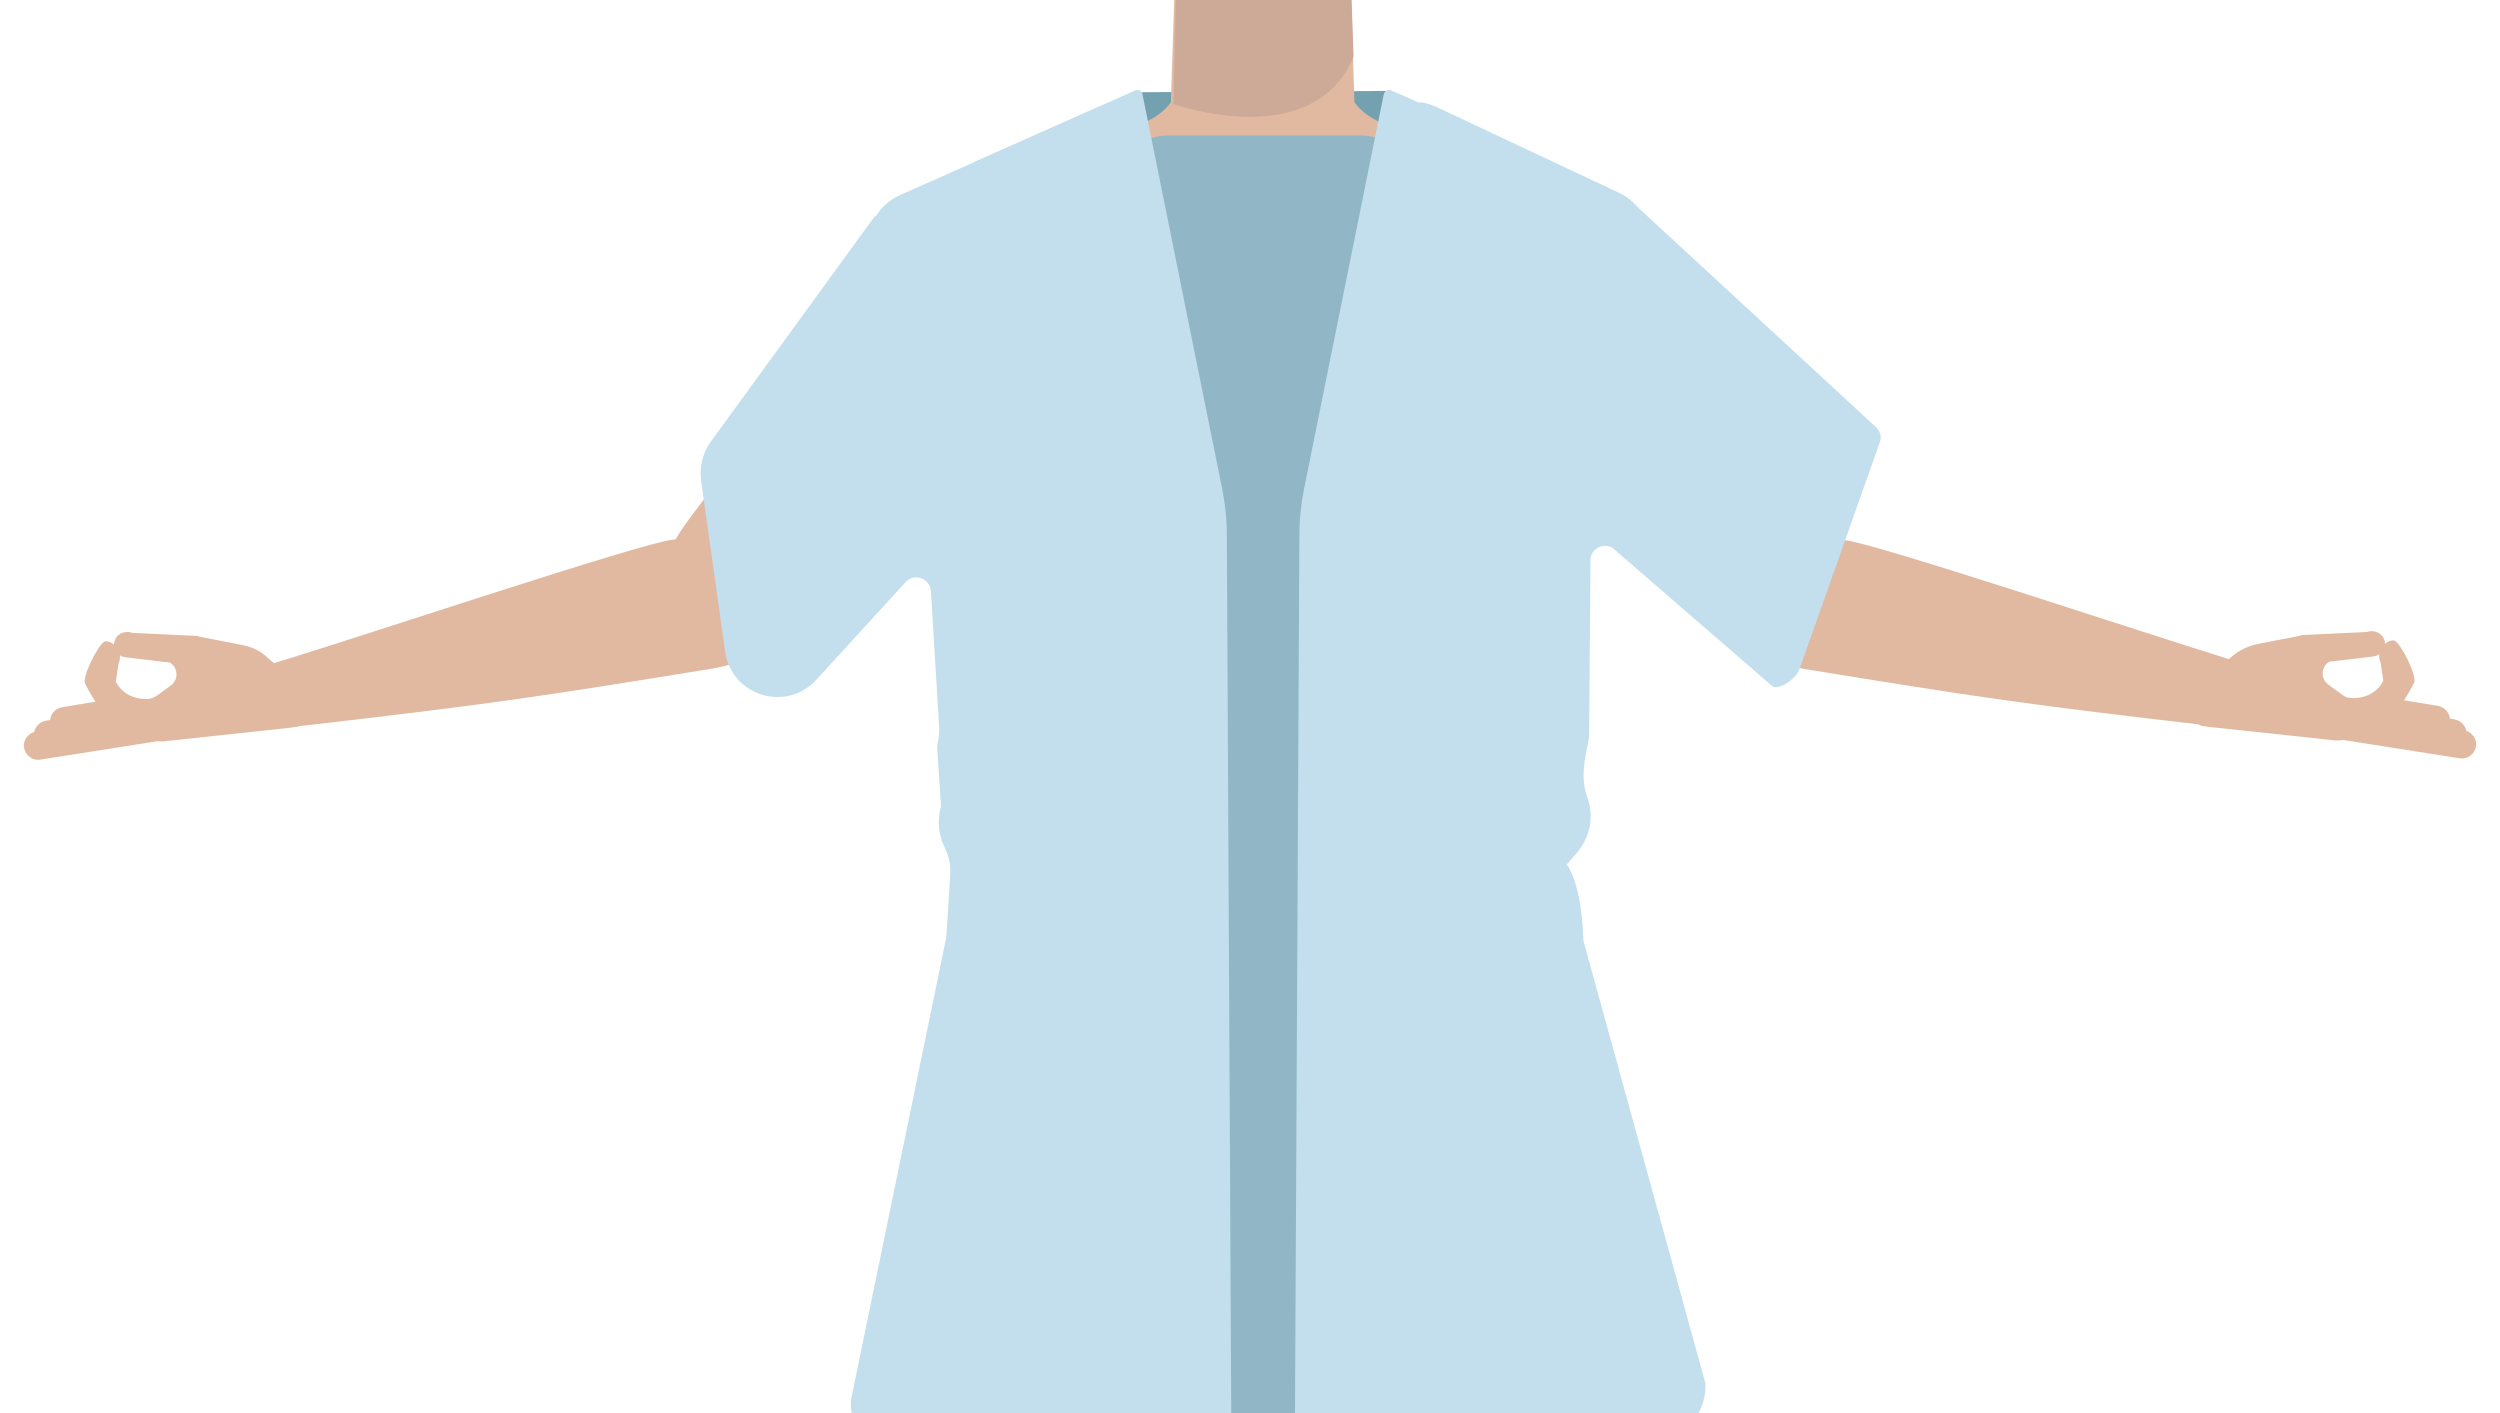 <?xml version="1.0" encoding="utf-8"?>
<!-- Generator: Adobe Illustrator 26.0.3, SVG Export Plug-In . SVG Version: 6.00 Build 0)  -->
<svg version="1.1" id="Calque_9" xmlns="http://www.w3.org/2000/svg" xmlns:xlink="http://www.w3.org/1999/xlink" x="0px" y="0px"
	 viewBox="0 0 572 323.3" style="enable-background:new 0 0 572 323.3;" xml:space="preserve">
<style type="text/css">
	.st0{fill:#74A1AF;}
	.st1{fill:#E0B9A0;}
	.st2{fill:#ED9170;}
	.st3{fill:#CCAA97;}
	.st4{fill:#C3DFED;}
	.st5{fill:#91B7C6;}
</style>
<polygon class="st0" points="260.3,21.1 317.7,20.8 318.9,41.8 260.9,41.8 "/>
<path class="st1" d="M248.4,59.2c-4.3,21.5-18,24.7-25.9,30.9c-12.6,9.9-29.3,38.2-39.7,50.2c-4.9,5.7-18.5,17-27.1,9.2l0,0
	c-10.6-10.6-3-23.9,1.3-29.8c8.6-12,28.3-34.5,34.9-47.8c4.9-9.9,7.6-20.7,23.1-29.8c0,0,15.3-10.1,26.3-3
	C248.2,43.8,250.2,50.4,248.4,59.2L248.4,59.2z"/>
<path class="st2" d="M325.8,59.2c4.3,21.5,18,24.7,25.9,30.9c12.6,9.9,29.3,38.2,39.7,50.2c4.9,5.7,18.5,17,27.1,9.2l0,0
	c10.7-10.6,3-23.9-1.3-29.8c-8.6-12-28.3-34.5-34.9-47.8c-4.9-9.9-7.6-20.7-23.1-29.8c0,0-15.3-10.1-26.3-3
	C325.9,43.8,324,50.4,325.8,59.2L325.8,59.2z"/>
<path class="st1" d="M401.2,135.3c3.4-14.7,14.8-12.4,21-11.7c6.8,0.7,69.6,21.6,86.8,26.9c9.7,3,15,4.3,13.7,10.2
	c-1.1,5.4-11.6,6-15.7,5.5c-44.1-5.1-54.6-6.7-93.9-13.1C394.5,150,400.3,139.1,401.2,135.3z"/>
<path class="st1" d="M174.8,135.2c-3.4-14.7-14.8-12.4-21-11.7c-6.8,0.7-69.6,21.6-86.8,26.9c-9.7,3-15,4.3-13.7,10.2
	c1.1,5.4,11.6,6,15.6,5.5c44.1-5.1,54.6-6.7,93.9-13.1C181.5,149.9,175.7,139,174.8,135.2z"/>
<path class="st1" d="M289,125.8c-5.5-3.6-8-0.6-13.7,2.5c-9.8,5.4-15.8,23.7-26.7,26.2c-3.9,0.9-12.7-15.1-13.7-21.3
	c-1.5-9.3,2.5-27.5-8.4-36.9C217.3,88.4,205,92.6,201,80c-7-22,13.5-38.5,23.4-42.4c15.2-5.9,37.1-5.1,43.5-14.2l0.9-27.7l0.7-20.2
	l18.3-0.8h2.2l18.3,0.8L309-4.3l0.9,27.7c6.4,9.1,28.4,8.4,43.5,14.2c10,3.9,30.4,20.4,23.4,42.4c-4,12.6-16.2,8.4-25.5,16.3
	c-10.9,9.3-6.9,27.5-8.4,36.9c-1,6.2-9.9,22.2-13.7,21.3c-10.8-2.5-16.9-20.9-26.7-26.2C297,125.1,294.5,122.2,289,125.8"/>
<path class="st3" d="M268.5,23.8c0,0,31.8,11.4,41.2-10.8l-1.3-37.4h-38.8L268.5,23.8z"/>
<path class="st4" d="M411.8,152.9l18.4-52c0.3-1.2-0.1-2.4-1-3.2l-54.5-50.3l0,0c-1.2-1.4-2.7-2.6-4.5-3.4l-41.7-19.6
	c-6.1-2.6-5.9,0.3-8.7,6.1c-0.1,0.3-0.3,0.5-0.5,0.8L302,50.9c-0.2,0.2-0.3,0.4-0.4,0.6c-4.6,8.7-17,8.9-22.1,0.6
	c-0.3-0.4-0.6-0.8-1-1.1l-19.3-13.4c-0.5-0.4-1-0.9-1.2-1.5c-2.4-5.9-0.5-14.4-6.3-11.8L206,44.6c-2.5,1.1-4.4,2.9-5.7,5l-0.1-0.2
	l-37.6,51.7c-1.8,2.5-2.6,5.7-2.2,8.8l5.5,39.1c1.4,10.2,14,14.1,20.9,6.5l20.4-22.3c2-2.2,5.6-0.9,5.8,2.1l1.9,31.6
	c0,1.3-0.2,2.5-0.5,3.7l0.9,13.9c-0.9,3.1-0.6,6.4,0.8,9.3c1,2,1.5,4.2,1.3,6.4c-0.2,3.8-0.6,9.9-0.9,14.3l-21.8,105.8
	c-0.4,5.7,3,11,8.4,12.8c0.1,0.1,0.3,0.1,0.5,0.1l19.6,5.3c25.9,5.6,68.7,5.7,94.7,0.3c16.6-3.4,53.1-7.1,62.6-9.3
	c5.9-1.4,10-6.9,9.7-13l-27.9-101.2c-0.3-6.4-0.9-12.4-3.6-17.3h-0.4l2.5-2.9c3.1-3.6,4-8.5,2.3-12.9c-2-5.3,0.5-12,0.5-14
	c0.1-13.4,0.2-28.6,0.3-40c0-2.6,2.9-4.2,5.1-2.8l36.5,31.6C407.2,158,411.2,155.1,411.8,152.9z"/>
<path class="st5" d="M311.5,342.2h-44.3c-6.6,0-12-5.4-12-12V43c0-6.6,5.4-12,12-12h44.3c6.6,0,12,5.4,12,12v287.2
	C323.5,336.8,318.1,342.2,311.5,342.2z"/>
<path class="st4" d="M316.6,21.6l-18.2,90.1c-0.7,3.5-1.1,7-1.1,10.6l-1.1,220.4c0,3,2.8,5.2,5.7,4.6l56.6-15.1L355,37l-36.4-16.2
	C317.7,20.3,316.8,20.7,316.6,21.6z"/>
<path class="st4" d="M261.4,21.6l18.2,90.1c0.7,3.5,1.1,7,1.1,10.6l1.1,220.4c0,3-2.8,5.2-5.7,4.6l-61.9-14.1L223.1,37l36.4-16.2
	C260.3,20.3,261.3,20.7,261.4,21.6z"/>
<path class="st1" d="M55.5,147.6l-9.7-1.9c-0.2,0-0.4-0.1-0.6-0.2l-14.9-0.7c-1.8-0.6-3.7,0.2-4.1,2c-0.1,0.3-0.2,0.7-0.1,1
	c0.2,1.4,1.3,2.5,2.7,2.6l10.1,1.2c1.9,1.2,2,4,0.1,5.3l-3.3,2.4c-0.6,0.3-1.2,0.6-1.8,0.6c0,0-5,0.6-7.4-3.9l0.6-4.1
	c0.8-1.7,0.2-3.7-1.4-4.7c-0.6-0.4-1.3-0.6-1.8-0.4c-1.5,0.7-5.3,8.4-4.4,9.7c0,0,1.2,2.4,2.8,4.8c0.2,0.3,0.6,0.8,0.7,1.3
	c0.4,0.9,1.4,4,2.5,4.1l9.9,2.8l0,0c1,0.2,2.1,0.2,3.1,0l28-3l1.4-0.2c2.2-0.3,1.4-4.4,0.2-7.5c-0.8-2.2-2.1-4.1-3.8-5.7l-3.4-2.9
	C59.4,148.8,57.5,148,55.5,147.6z"/>
<path class="st1" d="M35.3,169.7l-26.1,4.1c-1.8,0.3-3.4-1-3.7-2.7l0,0c-0.3-1.8,1-3.4,2.7-3.7l26.1-4.1c1.8-0.3,3.4,1,3.7,2.7l0,0
	C38.3,167.8,37.1,169.5,35.3,169.7z"/>
<path class="st1" d="M37.6,167.2l-26.1,4.1c-1.8,0.3-3.4-1-3.7-2.7l0,0c-0.3-1.8,1-3.4,2.7-3.7l26.1-4.1c1.8-0.3,3.4,1,3.7,2.7l0,0
	C40.6,165.2,39.4,166.9,37.6,167.2z"/>
<path class="st1" d="M22.6,167l-7.4,1.2c-1.8,0.3-3.4-1-3.7-2.7l0,0c-0.3-1.8,1-3.4,2.7-3.7l7.4-1.2c1.8-0.3,3.4,1,3.7,2.7l0,0
	C25.6,165,24.3,166.7,22.6,167z"/>
<path class="st1" d="M510.9,150l-3.4,2.9c-1.8,1.5-3,3.5-3.8,5.7c-1.1,3.1-2.1,7.2,0.2,7.5l1.4,0.2l28,3c1,0.2,2.1,0.1,3.1,0l0,0
	l9.9-2.8c1.2-0.1,2.1-3.2,2.5-4.1c0.2-0.5,0.5-1,0.7-1.3c1.6-2.4,2.8-4.8,2.8-4.8c0.9-1.4-2.9-9-4.4-9.7c-0.5-0.2-1.1,0-1.8,0.4
	c-1.6,1-2.2,3-1.4,4.7l0.6,4.1c-2.4,4.5-7.4,3.9-7.4,3.9c-0.6,0-1.3-0.2-1.8-0.6l-3.3-2.4c-1.9-1.3-1.8-4.1,0.1-5.3l10.1-1.2
	c1.4-0.2,2.6-1.3,2.7-2.6c0-0.3,0-0.6-0.1-1c-0.5-1.8-2.4-2.6-4.1-2l-14.9,0.7c-0.2,0.1-0.4,0.2-0.6,0.2l-9.7,1.9
	C514.2,147.9,512.4,148.8,510.9,150z"/>
<path class="st1" d="M536.7,169.4l26.1,4.1c1.8,0.3,3.4-1,3.7-2.7l0,0c0.3-1.8-1-3.4-2.7-3.7l-26.1-4.1c-1.8-0.3-3.4,1-3.7,2.7l0,0
	C533.7,167.5,534.9,169.2,536.7,169.4z"/>
<path class="st1" d="M534.5,166.9l26.1,4.1c1.8,0.3,3.4-1,3.7-2.7l0,0c0.3-1.8-1-3.4-2.7-3.7l-26.1-4.1c-1.8-0.3-3.4,1-3.7,2.7l0,0
	C531.4,164.9,532.6,166.6,534.5,166.9z"/>
<path class="st1" d="M548.9,166.6l7.9,1.3c1.8,0.3,3.4-1,3.7-2.7l0,0c0.3-1.8-1-3.4-2.7-3.7l-7.9-1.3c-1.8-0.3-3.4,1-3.7,2.7l0,0
	C545.9,164.6,547.2,166.3,548.9,166.6z"/>
</svg>
